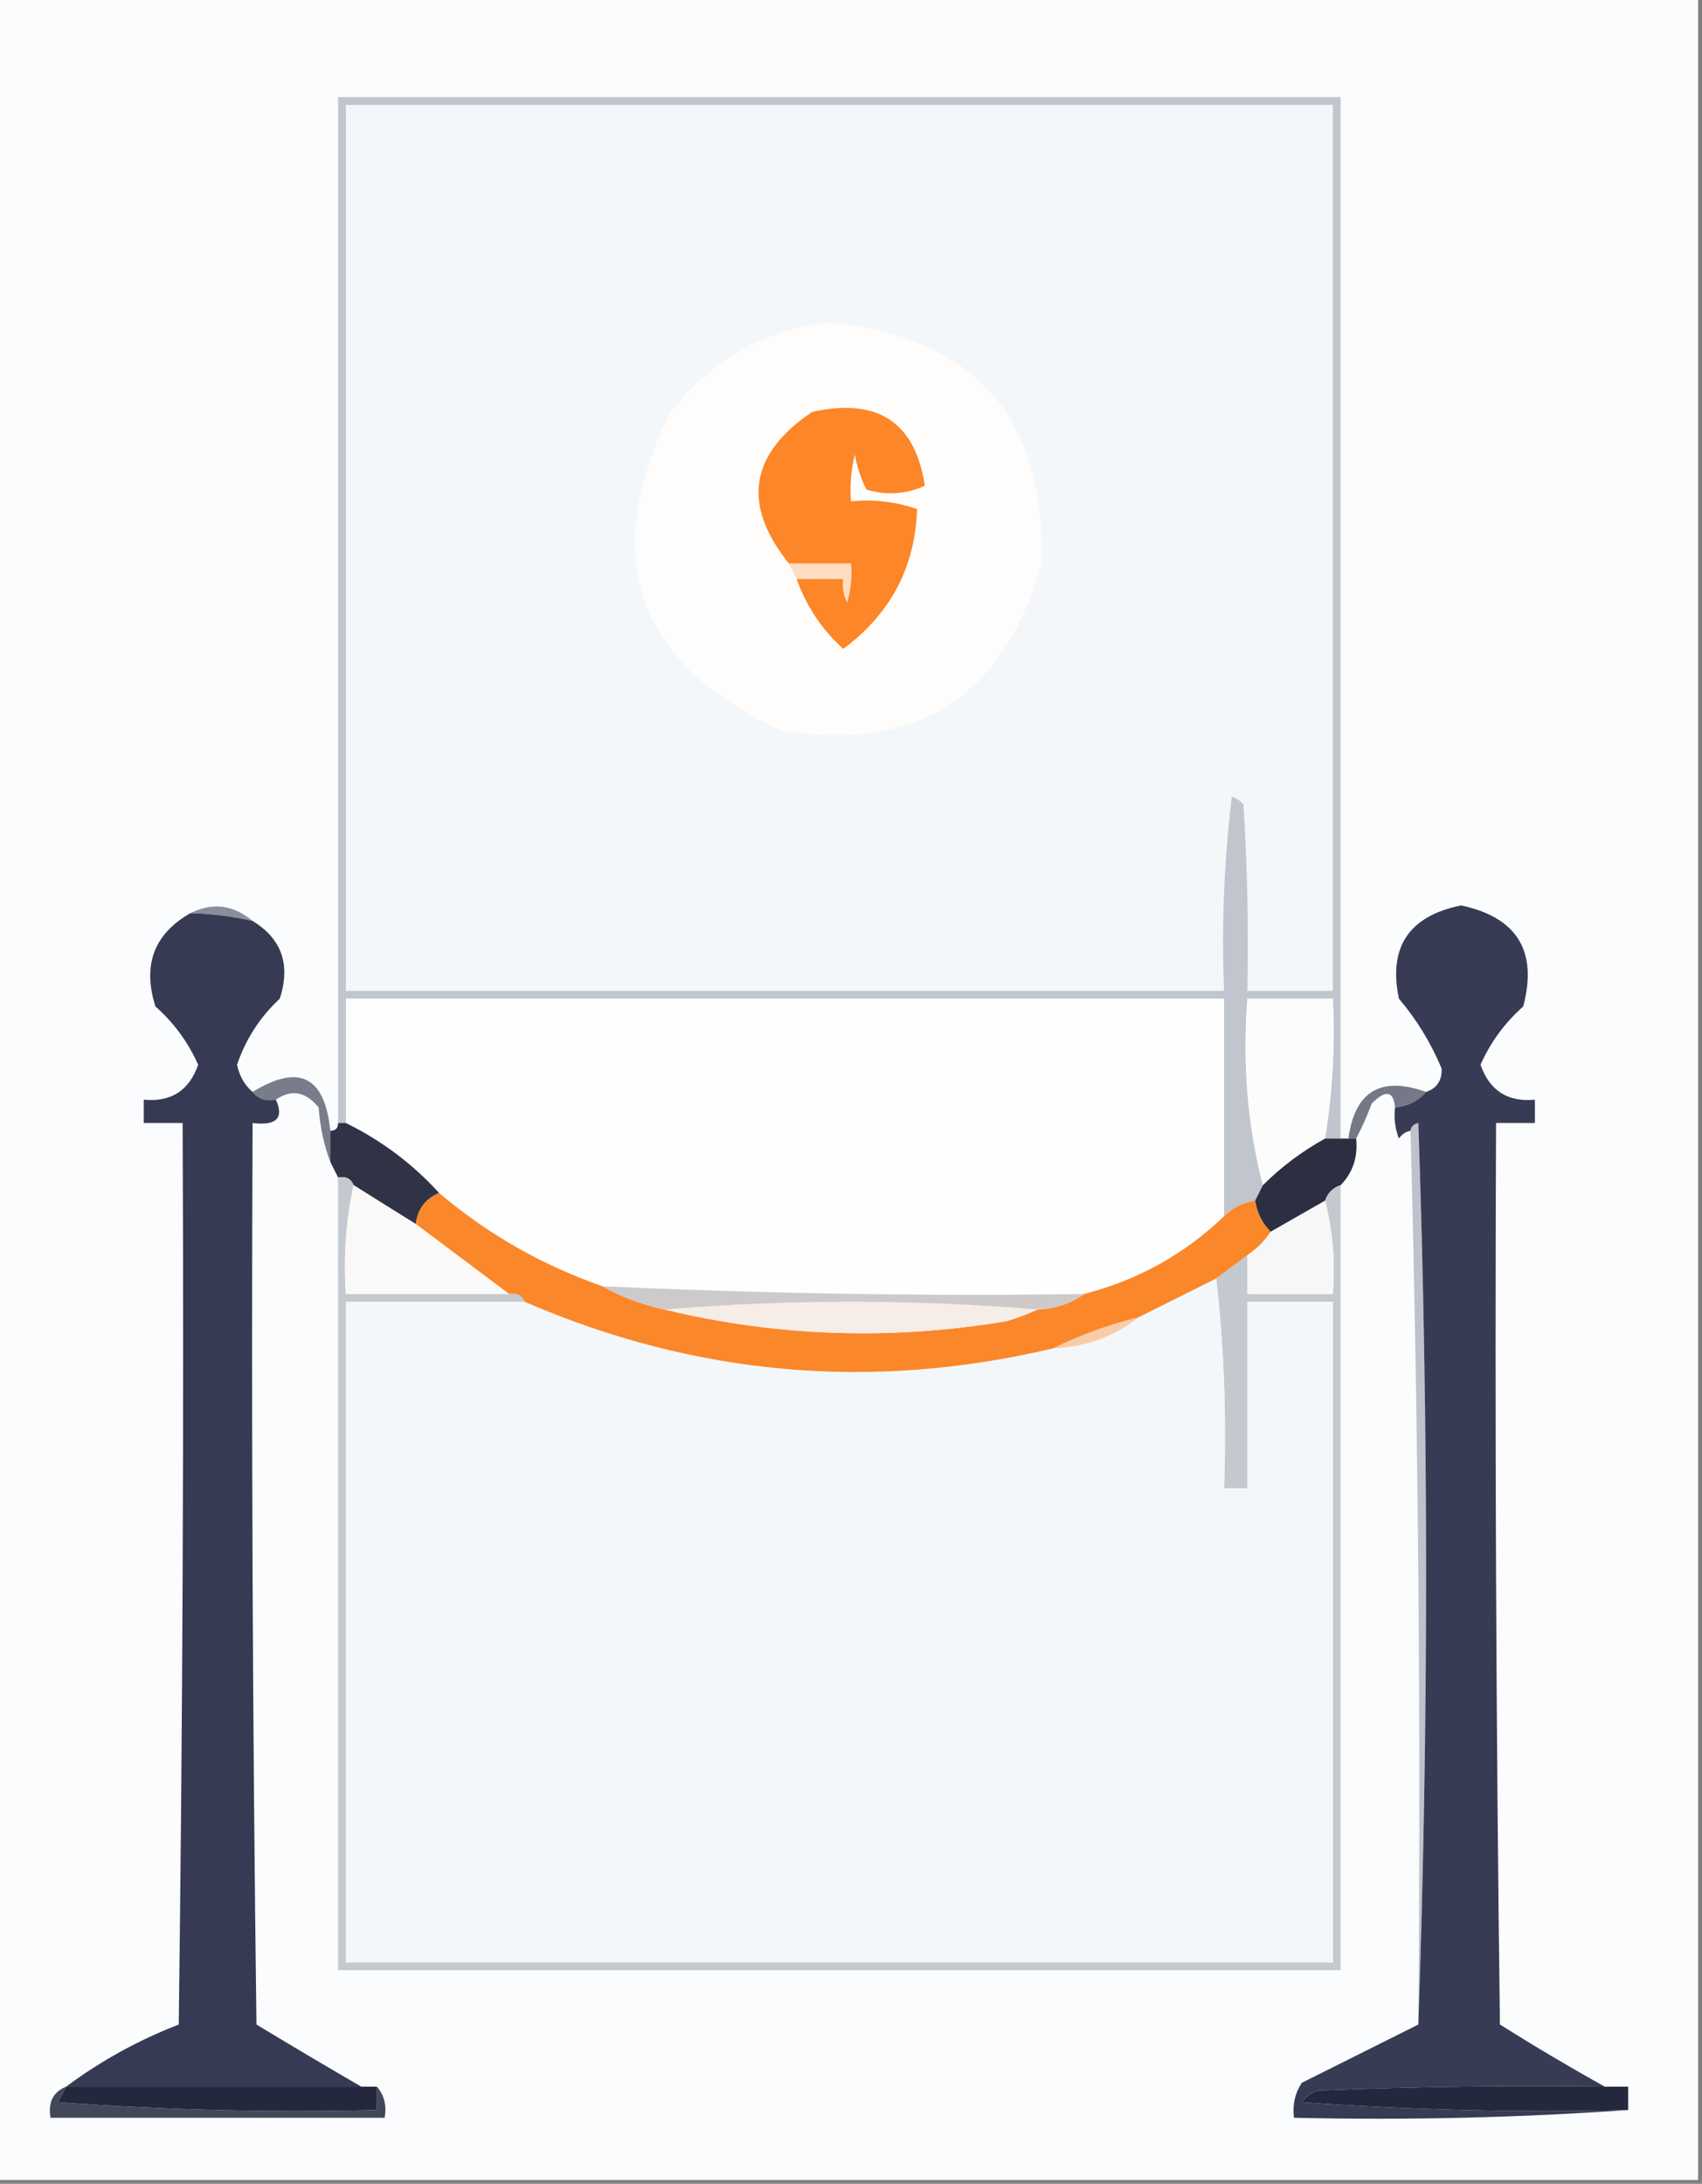 <?xml version="1.0" encoding="UTF-8"?>
<!DOCTYPE svg PUBLIC "-//W3C//DTD SVG 1.1//EN" "http://www.w3.org/Graphics/SVG/1.1/DTD/svg11.dtd">
<svg xmlns="http://www.w3.org/2000/svg" version="1.1" width="219px" height="281px" style="shape-rendering:geometricPrecision; text-rendering:geometricPrecision; image-rendering:optimizeQuality; fill-rule:evenodd; clip-rule:evenodd" xmlns:xlink="http://www.w3.org/1999/xlink">
<rect width="100%" height="100%" fill="#808080" stroke="none"/>
<g><path style="opacity:1" fill="#fbfcfd" d="M -0.5,-0.5 C 72.5,-0.5 145.5,-0.5 218.5,-0.5C 218.5,93.167 218.5,186.833 218.5,280.5C 145.5,280.5 72.5,280.5 -0.5,280.5C -0.5,186.833 -0.5,93.167 -0.5,-0.5 Z"/></g>
<g><path style="opacity:1" fill="#8a8d9c" d="M 24.5,117.5 C 27.34,116.083 30.007,116.416 32.5,118.5C 29.873,117.908 27.206,117.575 24.5,117.5 Z"/></g>
<g><path style="opacity:1" fill="#c1c5cd" d="M 172.5,146.5 C 171.833,146.5 171.167,146.5 170.5,146.5C 171.455,140.591 171.789,134.591 171.5,128.5C 167.833,128.5 164.167,128.5 160.5,128.5C 159.866,136.903 160.533,144.903 162.5,152.5C 162.167,153.167 161.833,153.833 161.5,154.5C 159.938,154.733 158.605,155.4 157.5,156.5C 157.5,147.167 157.5,137.833 157.5,128.5C 119.833,128.5 82.167,128.5 44.5,128.5C 44.5,133.833 44.5,139.167 44.5,144.5C 44.167,144.5 43.833,144.5 43.5,144.5C 43.5,100.5 43.5,56.5 43.5,12.5C 86.5,12.5 129.5,12.5 172.5,12.5C 172.5,57.167 172.5,101.833 172.5,146.5 Z"/></g>
<g><path style="opacity:1" fill="#f3f7fa" d="M 44.5,13.5 C 86.833,13.5 129.167,13.5 171.5,13.5C 171.5,51.5 171.5,89.5 171.5,127.5C 167.833,127.5 164.167,127.5 160.5,127.5C 160.666,119.493 160.5,111.493 160,103.5C 159.586,103.043 159.086,102.709 158.5,102.5C 157.502,110.807 157.169,119.14 157.5,127.5C 119.833,127.5 82.167,127.5 44.5,127.5C 44.5,89.5 44.5,51.5 44.5,13.5 Z"/></g>
<g><path style="opacity:1" fill="#fefdfc" d="M 106.5,41.5 C 125.38,43.278 134.546,53.611 134,72.5C 129.272,89.618 118.106,96.784 100.5,94C 81.999,85.483 77.166,71.983 86,53.5C 91.217,46.483 98.051,42.483 106.5,41.5 Z"/></g>
<g><path style="opacity:1" fill="#feddc2" d="M 101.5,72.5 C 104.167,72.5 106.833,72.5 109.5,72.5C 109.66,74.199 109.494,75.866 109,77.5C 108.517,76.552 108.351,75.552 108.5,74.5C 106.5,74.5 104.5,74.5 102.5,74.5C 102.167,73.833 101.833,73.167 101.5,72.5 Z"/></g>
<g><path style="opacity:1" fill="#fd8628" d="M 102.5,74.5 C 104.5,74.5 106.5,74.5 108.5,74.5C 108.351,75.552 108.517,76.552 109,77.5C 109.494,75.866 109.66,74.199 109.5,72.5C 106.833,72.5 104.167,72.5 101.5,72.5C 95.445,64.939 96.445,58.439 104.5,53C 112.924,51.134 117.757,54.301 119,62.5C 116.599,63.602 114.099,63.769 111.5,63C 110.773,61.601 110.273,60.101 110,58.5C 109.505,60.473 109.338,62.473 109.5,64.5C 112.448,64.223 115.281,64.556 118,65.5C 117.762,72.972 114.596,78.972 108.5,83.5C 105.748,80.996 103.748,77.996 102.5,74.5 Z"/></g>
<g><path style="opacity:1" fill="#fefefe" d="M 157.5,156.5 C 152.433,161.37 146.433,164.704 139.5,166.5C 118.807,166.787 98.14,166.454 77.5,165.5C 69.713,162.776 62.713,158.776 56.5,153.5C 53.071,149.738 49.071,146.738 44.5,144.5C 44.5,139.167 44.5,133.833 44.5,128.5C 82.167,128.5 119.833,128.5 157.5,128.5C 157.5,137.833 157.5,147.167 157.5,156.5 Z"/></g>
<g><path style="opacity:1" fill="#fcfcfd" d="M 170.5,146.5 C 167.527,148.147 164.86,150.147 162.5,152.5C 160.533,144.903 159.866,136.903 160.5,128.5C 164.167,128.5 167.833,128.5 171.5,128.5C 171.789,134.591 171.455,140.591 170.5,146.5 Z"/></g>
<g><path style="opacity:1" fill="#797c8a" d="M 42.5,145.5 C 42.5,146.833 42.5,148.167 42.5,149.5C 41.686,147.369 41.186,145.036 41,142.5C 39.322,140.447 37.489,140.113 35.5,141.5C 34.209,141.737 33.209,141.404 32.5,140.5C 38.473,136.829 41.806,138.496 42.5,145.5 Z"/></g>
<g><path style="opacity:1" fill="#757987" d="M 183.5,140.5 C 182.486,141.674 181.153,142.34 179.5,142.5C 179.304,140.354 178.304,140.188 176.5,142C 175.901,143.622 175.234,145.122 174.5,146.5C 174.167,146.5 173.833,146.5 173.5,146.5C 174.323,140.419 177.656,138.419 183.5,140.5 Z"/></g>
<g><path style="opacity:1" fill="#363b53" d="M 24.5,117.5 C 27.206,117.575 29.873,117.908 32.5,118.5C 36.252,120.794 37.419,124.128 36,128.5C 33.463,130.86 31.63,133.693 30.5,137C 30.808,138.459 31.475,139.626 32.5,140.5C 33.209,141.404 34.209,141.737 35.5,141.5C 36.567,143.879 35.567,144.879 32.5,144.5C 32.333,183.168 32.5,221.835 33,260.5C 37.519,263.239 42.019,265.906 46.5,268.5C 33.833,268.5 21.167,268.5 8.5,268.5C 12.943,265.194 17.777,262.527 23,260.5C 23.5,221.835 23.667,183.168 23.5,144.5C 21.833,144.5 20.167,144.5 18.5,144.5C 18.5,143.5 18.5,142.5 18.5,141.5C 22.002,141.833 24.336,140.333 25.5,137C 24.202,134.101 22.369,131.601 20,129.5C 18.311,124.177 19.811,120.177 24.5,117.5 Z"/></g>
<g><path style="opacity:1" fill="#303345" d="M 43.5,144.5 C 43.833,144.5 44.167,144.5 44.5,144.5C 49.071,146.738 53.071,149.738 56.5,153.5C 54.738,154.262 53.738,155.596 53.5,157.5C 50.851,155.86 48.184,154.193 45.5,152.5C 45.158,151.662 44.492,151.328 43.5,151.5C 43.167,150.833 42.833,150.167 42.5,149.5C 42.5,148.167 42.5,146.833 42.5,145.5C 43.167,145.5 43.5,145.167 43.5,144.5 Z"/></g>
<g><path style="opacity:1" fill="#bfc2cb" d="M 181.5,145.5 C 181.56,144.957 181.893,144.624 182.5,144.5C 183.831,183.331 183.831,221.998 182.5,260.5C 182.832,221.996 182.499,183.663 181.5,145.5 Z"/></g>
<g><path style="opacity:1" fill="#373c54" d="M 206.5,268.5 C 194.162,268.333 181.829,268.5 169.5,269C 168.692,269.308 168.025,269.808 167.5,270.5C 181.484,271.499 195.484,271.833 209.5,271.5C 195.343,272.496 181.01,272.829 166.5,272.5C 166.286,270.856 166.62,269.356 167.5,268C 172.527,265.487 177.527,262.987 182.5,260.5C 183.831,221.998 183.831,183.331 182.5,144.5C 181.893,144.624 181.56,144.957 181.5,145.5C 180.883,145.611 180.383,145.944 180,146.5C 179.51,145.207 179.343,143.873 179.5,142.5C 181.153,142.34 182.486,141.674 183.5,140.5C 184.88,140.038 185.547,139.038 185.5,137.5C 184.126,134.199 182.293,131.199 180,128.5C 178.613,121.875 181.28,117.875 188,116.5C 195.21,118.042 197.877,122.376 196,129.5C 193.631,131.601 191.798,134.101 190.5,137C 191.664,140.333 193.998,141.833 197.5,141.5C 197.5,142.5 197.5,143.5 197.5,144.5C 195.833,144.5 194.167,144.5 192.5,144.5C 192.333,183.168 192.5,221.835 193,260.5C 197.481,263.319 201.981,265.986 206.5,268.5 Z"/></g>
<g><path style="opacity:1" fill="#2c2f42" d="M 170.5,146.5 C 171.167,146.5 171.833,146.5 172.5,146.5C 172.833,146.5 173.167,146.5 173.5,146.5C 173.833,146.5 174.167,146.5 174.5,146.5C 174.741,148.886 174.075,150.886 172.5,152.5C 171.5,152.833 170.833,153.5 170.5,154.5C 168.167,155.833 165.833,157.167 163.5,158.5C 162.4,157.395 161.733,156.062 161.5,154.5C 161.833,153.833 162.167,153.167 162.5,152.5C 164.86,150.147 167.527,148.147 170.5,146.5 Z"/></g>
<g><path style="opacity:1" fill="#c4c9d0" d="M 43.5,151.5 C 44.492,151.328 45.158,151.662 45.5,152.5C 44.514,156.97 44.181,161.637 44.5,166.5C 51.5,166.5 58.5,166.5 65.5,166.5C 66.492,166.328 67.158,166.662 67.5,167.5C 59.833,167.5 52.167,167.5 44.5,167.5C 44.5,195.833 44.5,224.167 44.5,252.5C 86.833,252.5 129.167,252.5 171.5,252.5C 171.5,224.167 171.5,195.833 171.5,167.5C 167.833,167.5 164.167,167.5 160.5,167.5C 160.5,175.5 160.5,183.5 160.5,191.5C 159.5,191.5 158.5,191.5 157.5,191.5C 157.827,182.318 157.493,173.318 156.5,164.5C 157.795,163.512 159.128,162.512 160.5,161.5C 160.5,163.167 160.5,164.833 160.5,166.5C 164.167,166.5 167.833,166.5 171.5,166.5C 171.817,162.298 171.483,158.298 170.5,154.5C 170.833,153.5 171.5,152.833 172.5,152.5C 172.5,186.167 172.5,219.833 172.5,253.5C 129.5,253.5 86.5,253.5 43.5,253.5C 43.5,219.5 43.5,185.5 43.5,151.5 Z"/></g>
<g><path style="opacity:1" fill="#f3f7fa" d="M 156.5,164.5 C 157.493,173.318 157.827,182.318 157.5,191.5C 158.5,191.5 159.5,191.5 160.5,191.5C 160.5,183.5 160.5,175.5 160.5,167.5C 164.167,167.5 167.833,167.5 171.5,167.5C 171.5,195.833 171.5,224.167 171.5,252.5C 129.167,252.5 86.833,252.5 44.5,252.5C 44.5,224.167 44.5,195.833 44.5,167.5C 52.167,167.5 59.833,167.5 67.5,167.5C 89.476,177.02 112.143,179.02 135.5,173.5C 139.708,173.323 143.374,171.99 146.5,169.5C 149.768,167.866 153.101,166.199 156.5,164.5 Z"/></g>
<g><path style="opacity:1" fill="#f9cca9" d="M 146.5,169.5 C 143.374,171.99 139.708,173.323 135.5,173.5C 138.939,171.796 142.605,170.462 146.5,169.5 Z"/></g>
<g><path style="opacity:1" fill="#fb872b" d="M 56.5,153.5 C 62.713,158.776 69.713,162.776 77.5,165.5C 79.936,166.871 82.603,167.871 85.5,168.5C 99.977,171.992 114.644,172.492 129.5,170C 130.901,169.59 132.234,169.09 133.5,168.5C 135.786,168.405 137.786,167.738 139.5,166.5C 146.433,164.704 152.433,161.37 157.5,156.5C 158.605,155.4 159.938,154.733 161.5,154.5C 161.733,156.062 162.4,157.395 163.5,158.5C 162.694,159.728 161.694,160.728 160.5,161.5C 159.128,162.512 157.795,163.512 156.5,164.5C 153.101,166.199 149.768,167.866 146.5,169.5C 142.605,170.462 138.939,171.796 135.5,173.5C 112.143,179.02 89.476,177.02 67.5,167.5C 67.158,166.662 66.492,166.328 65.5,166.5C 61.5,163.5 57.5,160.5 53.5,157.5C 53.738,155.596 54.738,154.262 56.5,153.5 Z"/></g>
<g><path style="opacity:1" fill="#f6ede7" d="M 85.5,168.5 C 101.5,167.167 117.5,167.167 133.5,168.5C 132.234,169.09 130.901,169.59 129.5,170C 114.644,172.492 99.977,171.992 85.5,168.5 Z"/></g>
<g><path style="opacity:1" fill="#cecacb" d="M 77.5,165.5 C 98.14,166.454 118.807,166.787 139.5,166.5C 137.786,167.738 135.786,168.405 133.5,168.5C 117.5,167.167 101.5,167.167 85.5,168.5C 82.603,167.871 79.936,166.871 77.5,165.5 Z"/></g>
<g><path style="opacity:1" fill="#f8f7f7" d="M 170.5,154.5 C 171.483,158.298 171.817,162.298 171.5,166.5C 167.833,166.5 164.167,166.5 160.5,166.5C 160.5,164.833 160.5,163.167 160.5,161.5C 161.694,160.728 162.694,159.728 163.5,158.5C 165.833,157.167 168.167,155.833 170.5,154.5 Z"/></g>
<g><path style="opacity:1" fill="#faf9f8" d="M 45.5,152.5 C 48.184,154.193 50.851,155.86 53.5,157.5C 57.5,160.5 61.5,163.5 65.5,166.5C 58.5,166.5 51.5,166.5 44.5,166.5C 44.181,161.637 44.514,156.97 45.5,152.5 Z"/></g>
<g><path style="opacity:1" fill="#23283d" d="M 206.5,268.5 C 207.5,268.5 208.5,268.5 209.5,268.5C 209.5,269.5 209.5,270.5 209.5,271.5C 195.484,271.833 181.484,271.499 167.5,270.5C 168.025,269.808 168.692,269.308 169.5,269C 181.829,268.5 194.162,268.333 206.5,268.5 Z"/></g>
<g><path style="opacity:1" fill="#434859" d="M 8.5,268.5 C 8.196,269.15 7.863,269.817 7.5,270.5C 21.15,271.499 34.817,271.833 48.5,271.5C 48.5,270.5 48.5,269.5 48.5,268.5C 49.434,269.568 49.768,270.901 49.5,272.5C 35.167,272.5 20.833,272.5 6.5,272.5C 6.157,270.517 6.824,269.183 8.5,268.5 Z"/></g>
<g><path style="opacity:1" fill="#23283c" d="M 8.5,268.5 C 21.167,268.5 33.833,268.5 46.5,268.5C 47.167,268.5 47.833,268.5 48.5,268.5C 48.5,269.5 48.5,270.5 48.5,271.5C 34.817,271.833 21.15,271.499 7.5,270.5C 7.863,269.817 8.196,269.15 8.5,268.5 Z"/></g>
</svg>
